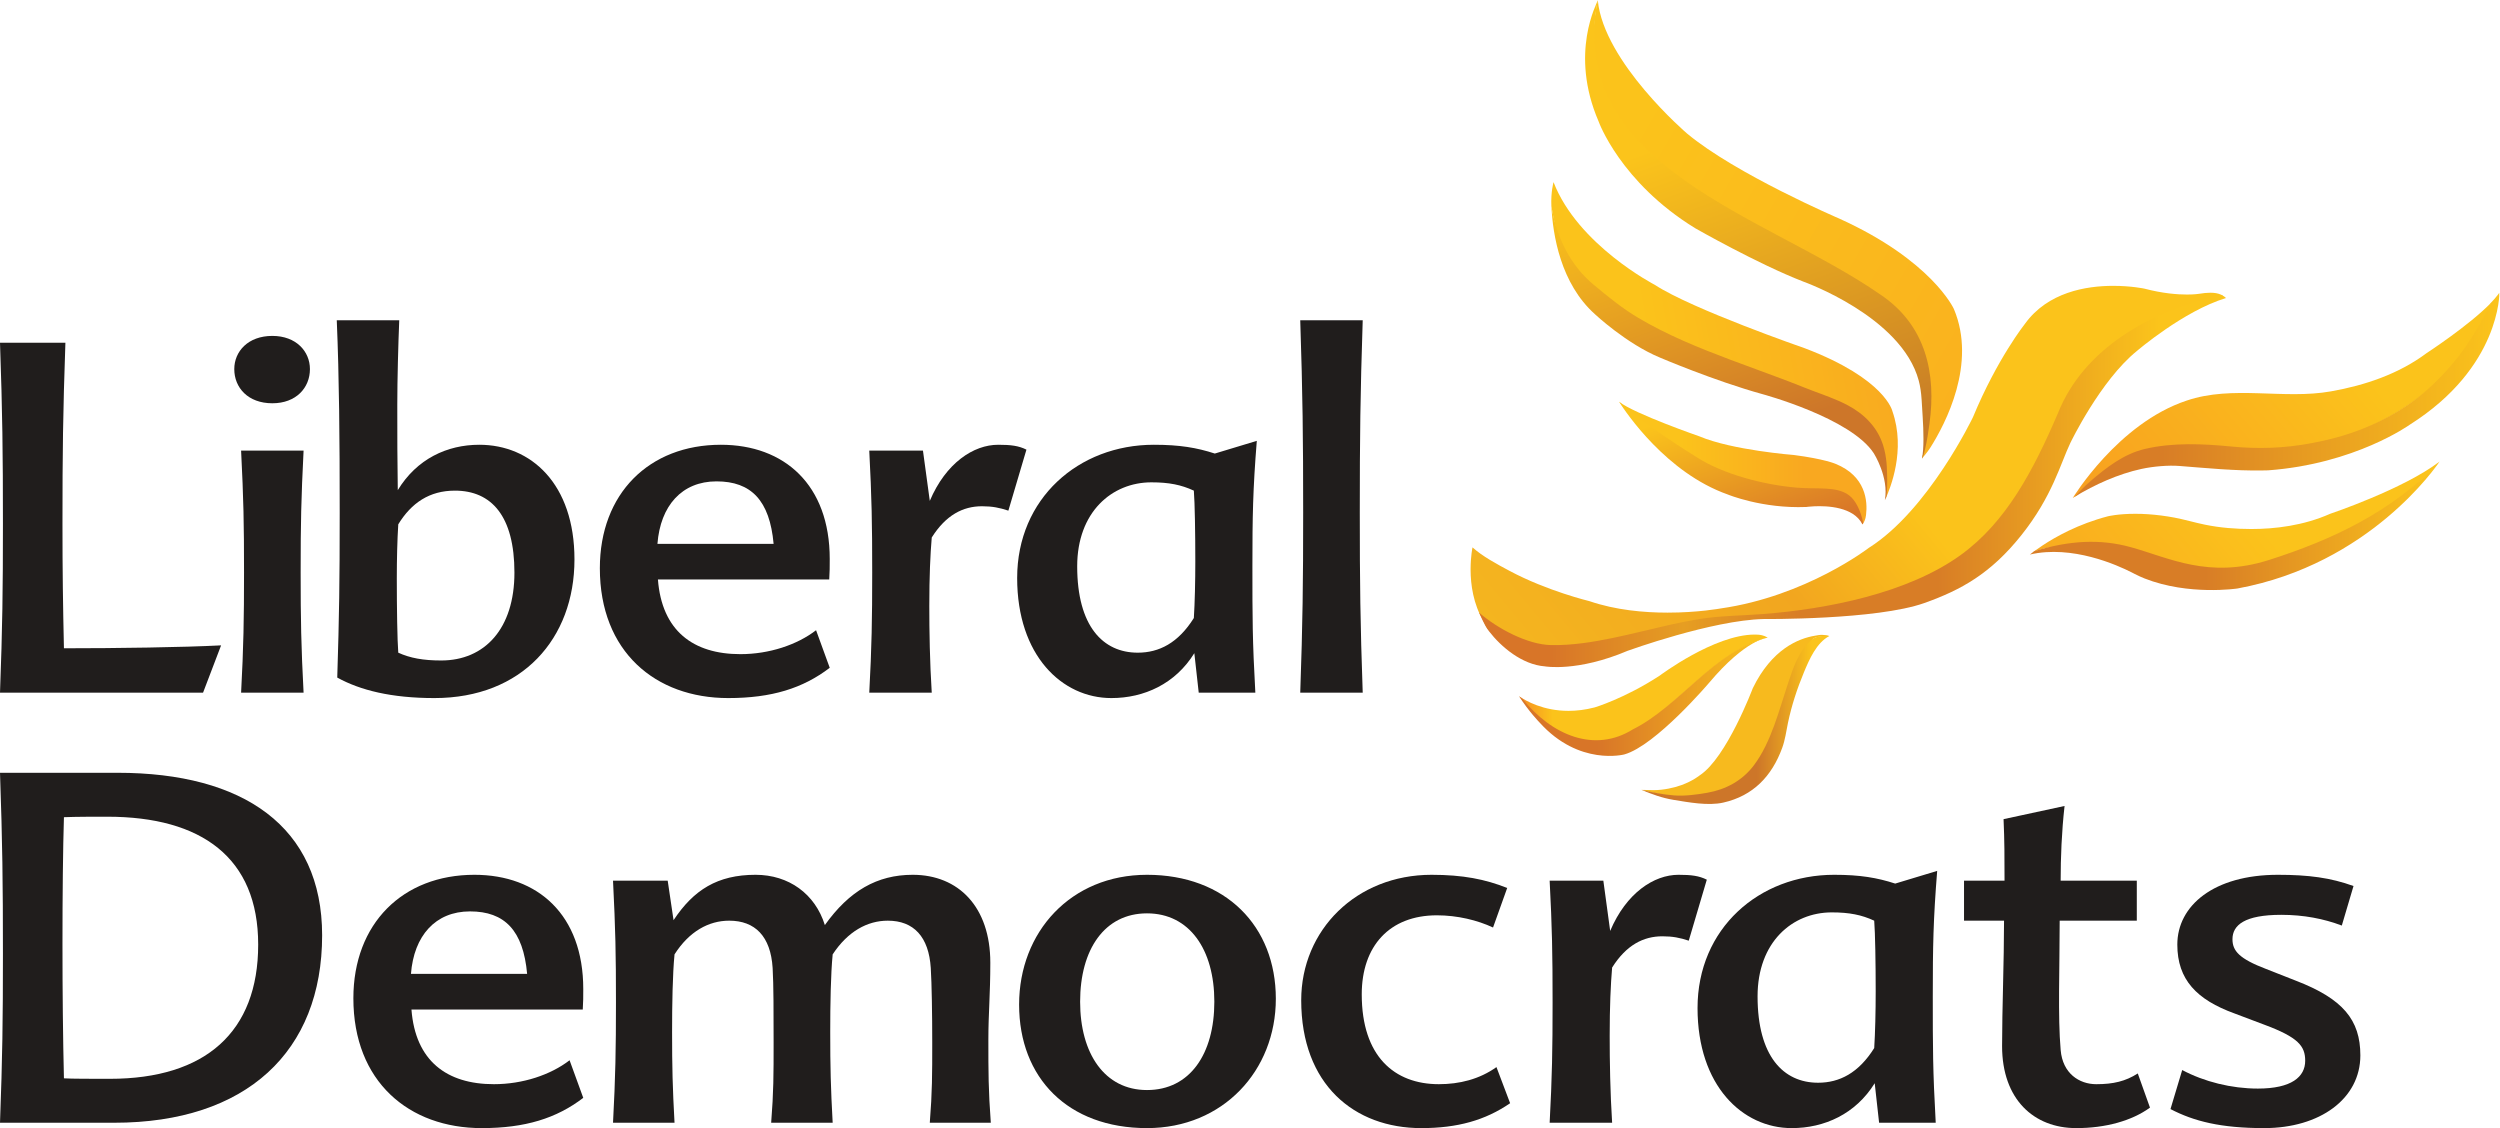 <?xml version="1.0" encoding="UTF-8" standalone="no"?>
<svg
   xmlns:dc="http://purl.org/dc/elements/1.1/"
   xmlns:cc="http://creativecommons.org/ns#"
   xmlns:rdf="http://www.w3.org/1999/02/22-rdf-syntax-ns#"
   xmlns:svg="http://www.w3.org/2000/svg"
   xmlns="http://www.w3.org/2000/svg"
   viewBox="0 0 729.773 329.307"
   height="329.307"
   width="729.773"
   xml:space="preserve"
   id="svg2"
   version="1.1"><defs
     id="defs6"><clipPath
       id="clipPath52"
       clipPathUnits="userSpaceOnUse"><path
         id="path50"
         d="m 4112.99,1821.3 c 37.56,-25.02 63.05,-52.99 80.97,-87.03 19.11,-36.33 29.16,-73.95 30.84,-116.23 1.94,-48.47 -2.27,-101.78 -16.02,-151.81 1.91,2.59 11.34,12.74 18.82,24.59 32.83,52.06 101.63,183.22 51.1,303.06 0,0 -47.87,106.19 -251.64,198.18 0,0 -225.88,96.88 -332.8,186.09 0,0 -182.27,155.92 -195.32,291.67 l -0.03,-0.24 c -80.81,-373.72 366.78,-476.29 614.08,-648.28 z" /></clipPath><linearGradient
       id="linearGradient60"
       spreadMethod="pad"
       gradientTransform="matrix(-970.741,560.458,560.458,970.741,4341.13,1686.7)"
       gradientUnits="userSpaceOnUse"
       y2="0"
       x2="1"
       y1="0"
       x1="0"><stop
         id="stop54"
         offset="0"
         style="stop-opacity:1;stop-color:#fab21e" /><stop
         id="stop56"
         offset="0.816"
         style="stop-opacity:1;stop-color:#fbc31b" /><stop
         id="stop58"
         offset="1"
         style="stop-opacity:1;stop-color:#fbc31b" /></linearGradient><clipPath
       id="clipPath70"
       clipPathUnits="userSpaceOnUse"><path
         id="path68"
         d="m 4868.23,1822.61 c -2.26,1.51 -4.27,2.46 -5.87,3.1 -5.7,2.29 -12.04,3.67 -21.87,3.67 -7.15,0 -15.53,-0.77 -25.43,-2.42 0,0 -9.27,-1.54 -25.91,-1.54 -20.7,0 -52.86,2.31 -93.1,12.91 0,0 -28.68,6.13 -68.41,6.13 -59.37,0 -143.29,-13.87 -193.24,-83.11 0,0 -60.83,-76.49 -113.88,-204.54 0,0 -97.14,-203.42 -228.03,-286.12 0,0 -137.58,-106.11 -324.59,-132.71 0,0 -49.42,-9.16 -116.16,-9.16 -51.74,0 -113.98,5.59 -171.27,25.22 0,0 -91.99,22.09 -174.64,66.19 -27.66,14.76 -59.46,31.83 -81.22,51.52 0,0 -4.07,-19.12 -4.2,-46.78 v -2.57 c 0.13,-31.91 5.7,-74.51 28.36,-112.5 0,0 3.28,-7.29 8.44,-16.2 42.81,-37.33 96.3,-50.4 149.56,-50.4 124.4,0 269.33,69.46 389.88,76.65 173.05,0 365.23,22.43 500.04,118.4 100.78,71.82 168.21,193.3 223.71,322.86 55.97,140.12 190.91,227.36 347.83,261.4 z" /></clipPath><linearGradient
       id="linearGradient82"
       spreadMethod="pad"
       gradientTransform="matrix(1304.3,1094.44,1094.44,-1304.3,3386.17,940.02)"
       gradientUnits="userSpaceOnUse"
       y2="0"
       x2="1"
       y1="0"
       x1="0"><stop
         id="stop72"
         offset="0"
         style="stop-opacity:1;stop-color:#f4b51f" /><stop
         id="stop74"
         offset="0.004"
         style="stop-opacity:1;stop-color:#f4b51f" /><stop
         id="stop76"
         offset="0.328"
         style="stop-opacity:1;stop-color:#f2a61f" /><stop
         id="stop78"
         offset="0.522"
         style="stop-opacity:1;stop-color:#fbc31b" /><stop
         id="stop80"
         offset="1"
         style="stop-opacity:1;stop-color:#fbc31b" /></linearGradient><clipPath
       id="clipPath94"
       clipPathUnits="userSpaceOnUse"><path
         id="path92"
         d="m 4929.87,1311.96 c -33.93,0 -68.04,2.66 -101.24,9.48 -22.35,4.58 -44.24,11.16 -66.67,15.45 -19.36,3.63 -38.96,6.18 -58.66,7.49 -9.07,0.62 -18.23,0.89 -27.37,0.89 -37.99,0 -59.83,-5.44 -59.83,-5.44 -65.24,-17.01 -114.91,-45.17 -142.82,-63.64 -6.48,-4.29 -16.61,-11.32 -20.67,-14.3 8.81,2.67 22.56,7.69 31.52,8.83 21.76,2.78 43.71,1.96 64.77,1.96 54.48,0 105.85,-25.16 159.66,-37.23 53.64,-12.2 108.71,-17.13 163.12,-17.13 30.52,0 64.42,5.26 95.32,14.93 136.25,52.47 261.51,106.16 368.2,217.74 l 7.35,8.85 c -79.26,-60.7 -239.85,-114.57 -239.85,-114.57 -58.73,-26.08 -121.19,-33.31 -172.83,-33.31 z" /></clipPath><linearGradient
       id="linearGradient102"
       spreadMethod="pad"
       gradientTransform="matrix(619.701,519.991,519.991,-619.701,4589.67,1098.55)"
       gradientUnits="userSpaceOnUse"
       y2="0"
       x2="1"
       y1="0"
       x1="0"><stop
         id="stop96"
         offset="0"
         style="stop-opacity:1;stop-color:#f9ab1f" /><stop
         id="stop98"
         offset="0.519"
         style="stop-opacity:1;stop-color:#fbc31b" /><stop
         id="stop100"
         offset="1"
         style="stop-opacity:1;stop-color:#fbc31b" /></linearGradient><clipPath
       id="clipPath112"
       clipPathUnits="userSpaceOnUse"><path
         id="path110"
         d="m 5313.96,1697.15 c -61.06,-45.69 -135.01,-70.58 -209.43,-83.75 -103.5,-18.45 -215.05,14.15 -316,-20.2 -150.92,-50.11 -249.49,-213.4 -249.49,-213.4 3.27,2.09 6.59,4.1 9.86,6.16 125.6,150.57 369.12,64.92 544.03,116.32 156.52,39.17 304.26,149.11 362.91,305.86 -48.21,-50.03 -141.88,-110.99 -141.88,-110.99 z" /></clipPath><linearGradient
       id="linearGradient120"
       spreadMethod="pad"
       gradientTransform="matrix(748.913,628.413,628.413,-748.913,4632.49,1268.44)"
       gradientUnits="userSpaceOnUse"
       y2="0"
       x2="1"
       y1="0"
       x1="0"><stop
         id="stop114"
         offset="0"
         style="stop-opacity:1;stop-color:#f89f20" /><stop
         id="stop116"
         offset="0.682"
         style="stop-opacity:1;stop-color:#fbc31b" /><stop
         id="stop118"
         offset="1"
         style="stop-opacity:1;stop-color:#fbc31b" /></linearGradient><clipPath
       id="clipPath130"
       clipPathUnits="userSpaceOnUse"><path
         id="path128"
         d="m 3842.6,1080.8 c -88.48,0 -208.05,-89.882 -208.05,-89.882 -76.77,-50.137 -142.43,-69.629 -142.43,-69.629 -20.66,-5.379 -39.75,-7.559 -57.32,-7.559 -55.32,0 -93.42,21.77 -108.27,31.95 44.37,-55.418 102.57,-104.25 161.62,-104.25 26.94,0 54.04,7.32 80.39,23.742 102.12,51.039 184.93,178.098 302.34,209.058 -8.68,5.24 -17.04,6.09 -20.95,6.33 -2.41,0.16 -4.86,0.24 -7.33,0.24 z" /></clipPath><linearGradient
       id="linearGradient138"
       spreadMethod="pad"
       gradientTransform="matrix(544.346,0,0,-544.346,3326.53,961.12)"
       gradientUnits="userSpaceOnUse"
       y2="0"
       x2="1"
       y1="0"
       x1="0"><stop
         id="stop132"
         offset="0"
         style="stop-opacity:1;stop-color:#f68d22" /><stop
         id="stop134"
         offset="0.135"
         style="stop-opacity:1;stop-color:#fbc31b" /><stop
         id="stop136"
         offset="1"
         style="stop-opacity:1;stop-color:#fbc31b" /></linearGradient><clipPath
       id="clipPath148"
       clipPathUnits="userSpaceOnUse"><path
         id="path146"
         d="m 3928.35,1474.03 c 0,0 -134.74,10.42 -206.64,40.77 0,0 -142.32,49.32 -176.15,75.82 0,0 10.39,-13.48 15.63,-18.6 46.11,-45.11 99.52,-97.62 159.19,-120.04 44.81,-28.52 106.51,-50.73 166.61,-53.68 57.78,-2.83 114.07,7.67 152.32,-19.87 15.72,-11.32 22.37,-17.05 30.85,-32.25 2.96,-5.31 6.35,-15.05 8.25,-23.9 1.86,1.56 3.03,4.01 4.65,7.45 1.93,4.08 2.9,9.47 3.33,12.96 3.71,30.41 -0.4,85.1 -66.83,112.01 0,0 -24.15,10.65 -91.21,19.33 z" /></clipPath><linearGradient
       id="linearGradient158"
       spreadMethod="pad"
       gradientTransform="matrix(541.794,0,0,-541.794,3545.56,1456.45)"
       gradientUnits="userSpaceOnUse"
       y2="0"
       x2="1"
       y1="0"
       x1="0"><stop
         id="stop150"
         offset="0"
         style="stop-opacity:1;stop-color:#fbc31b" /><stop
         id="stop152"
         offset="0.247"
         style="stop-opacity:1;stop-color:#fbc31b" /><stop
         id="stop154"
         offset="0.75"
         style="stop-opacity:1;stop-color:#f9a820" /><stop
         id="stop156"
         offset="1"
         style="stop-opacity:1;stop-color:#f9a820" /></linearGradient><clipPath
       id="clipPath168"
       clipPathUnits="userSpaceOnUse"><path
         id="path166"
         d="m 3479.6,1836.78 c 151.23,-140.55 372.18,-168.14 566.75,-265.33 70.05,-30.07 90.33,-110.52 83.5,-191.63 8.9,20.29 44.24,104.41 14.33,189.95 0,0 -15.15,70.86 -191.81,138 0,0 -246.92,85.48 -328.3,138.74 0,0 -168.89,87.29 -222.03,225.08 0,0 -6.16,-21.27 -4.72,-52.77 11.73,-69.52 32.65,-140.72 82.28,-182.04 z" /></clipPath><linearGradient
       id="linearGradient176"
       spreadMethod="pad"
       gradientTransform="matrix(-650.193,-114.647,-114.647,650.193,4108.74,1786.15)"
       gradientUnits="userSpaceOnUse"
       y2="0"
       x2="1"
       y1="0"
       x1="0"><stop
         id="stop170"
         offset="0"
         style="stop-opacity:1;stop-color:#f9ab1f" /><stop
         id="stop172"
         offset="0.772"
         style="stop-opacity:1;stop-color:#fbc31b" /><stop
         id="stop174"
         offset="1"
         style="stop-opacity:1;stop-color:#fbc31b" /></linearGradient><clipPath
       id="clipPath186"
       clipPathUnits="userSpaceOnUse"><path
         id="path184"
         d="m 4865.1,1824.12 c -157.16,-34.09 -302.19,-117.8 -358.29,-258.14 -54.85,-127.86 -114.03,-239.17 -213.01,-310.86 -115.86,-83.87 -292.61,-118.57 -433.04,-129.34 -46.74,-3.59 -93.56,-3.65 -139.94,-11.07 -42.82,-6.84 -84.95,-17.43 -127.12,-27.38 -42.21,-9.95 -84.59,-19.78 -127.65,-25.33 -22.99,-2.95 -46.16,-4.74 -69.34,-4.26 -50.94,1.03 -116.78,35.46 -157.9,71.31 4.64,-7.98 10.04,-25.58 21.89,-40.95 26.54,-34.43 72.46,-73.12 122.33,-76.93 0,0 70.82,-12.83 181.24,34.07 0,0 185.16,67.11 297.89,69.6 0,0 247.2,-2.29 352.26,35.14 79.38,28.34 144.7,63.76 212.34,148.75 67.67,85.01 85.24,156.17 107.02,201.71 0,0 65.66,136.7 145.84,201.47 0,0 102.14,87.67 194.94,115.83 0,0 -2.37,3.4 -9.46,6.38" /></clipPath><linearGradient
       id="linearGradient206"
       spreadMethod="pad"
       gradientTransform="matrix(1635.75,0,0,-1635.75,3238.81,1416.84)"
       gradientUnits="userSpaceOnUse"
       y2="0"
       x2="1"
       y1="0"
       x1="0"><stop
         id="stop188"
         offset="0"
         style="stop-opacity:1;stop-color:#d87528" /><stop
         id="stop190"
         offset="0.096"
         style="stop-opacity:1;stop-color:#d87528" /><stop
         id="stop192"
         offset="0.273"
         style="stop-opacity:1;stop-color:#e69e22" /><stop
         id="stop194"
         offset="0.43"
         style="stop-opacity:1;stop-color:#d87d26" /><stop
         id="stop196"
         offset="0.519"
         style="stop-opacity:1;stop-color:#d87d26" /><stop
         id="stop198"
         offset="0.53"
         style="stop-opacity:1;stop-color:#d87d26" /><stop
         id="stop200"
         offset="0.614"
         style="stop-opacity:1;stop-color:#d87d26" /><stop
         id="stop202"
         offset="0.912"
         style="stop-opacity:1;stop-color:#fbc41b" /><stop
         id="stop204"
         offset="1"
         style="stop-opacity:1;stop-color:#fbc41b" /></linearGradient><clipPath
       id="clipPath216"
       clipPathUnits="userSpaceOnUse"><path
         id="path214"
         d="m 4117.12,1825.83 c -247.8,172.25 -689.17,279.78 -618.18,643.99 -1.11,-5.71 -63.12,-114.71 1.76,-265.26 0,0 47.2,-133.01 211.71,-234.02 0,0 136.68,-78.06 236.78,-116.86 0,0 214.93,-76.24 252.58,-216.72 1.75,-6.56 3.12,-13.26 4.07,-20.1 0.99,-7.22 1.6,-11.6 2.3,-22.24 0,0 0.91,-15.96 2.28,-37.3 1.91,-29.79 3.18,-69.89 -1.64,-91.09 l 0.81,1.09 c 1.55,2.88 2.26,5.57 3.2,8.35 1.21,3.62 1.85,7.22 2.72,10.8 4.51,18.56 7.12,37.02 9.69,55.54 15.28,110.13 -7.18,216.56 -108.08,283.82" /></clipPath><linearGradient
       id="linearGradient228"
       spreadMethod="pad"
       gradientTransform="matrix(-405.583,1114.33,1114.33,405.583,4054.72,1410.16)"
       gradientUnits="userSpaceOnUse"
       y2="0"
       x2="1"
       y1="0"
       x1="0"><stop
         id="stop218"
         offset="0"
         style="stop-opacity:1;stop-color:#c27528" /><stop
         id="stop220"
         offset="0.707"
         style="stop-opacity:1;stop-color:#fbc41b" /><stop
         id="stop222"
         offset="0.861"
         style="stop-opacity:1;stop-color:#fbc41b" /><stop
         id="stop224"
         offset="0.98"
         style="stop-opacity:1;stop-color:#fbc41b" /><stop
         id="stop226"
         offset="1"
         style="stop-opacity:1;stop-color:#fbc41b" /></linearGradient><clipPath
       id="clipPath238"
       clipPathUnits="userSpaceOnUse"><path
         id="path236"
         d="m 4024.73,1593.28 c -23.95,10.48 -49.2,18.72 -73.26,28.4 -34.33,13.79 -69.07,26.57 -103.8,39.33 -19.86,7.3 -39.73,14.59 -59.54,22.05 -69.06,26.05 -137.5,53.83 -201.1,91.64 -35.44,21.07 -66.2,46.46 -97.76,72.73 -49.71,41.39 -80.29,101.77 -91.95,171.39 3.09,-63.19 20.25,-169.34 95.46,-236.55 0,0 68.85,-64.61 142.53,-95.02 0,0 118.24,-50.57 223.54,-79.77 0,0 194.64,-52.24 244.69,-129.99 0,0 33.24,-52.35 24.06,-102.43 0,0 0.9,1.69 2.25,4.76 1.89,4.28 2.06,9.52 2.31,14.12 0.46,8.71 0.54,17.51 0.59,26.22 0.04,6.01 -0.35,12 -0.49,18 -0.14,6.35 -0.48,12.71 -1.07,19.04 -1.2,12.78 -3.46,25.44 -7.29,37.71 -12.39,39.73 -41.15,68.61 -77.35,87.89 -7.1,3.78 -14.39,7.24 -21.82,10.48 z" /></clipPath><linearGradient
       id="linearGradient246"
       spreadMethod="pad"
       gradientTransform="matrix(-292.328,803.165,803.165,292.328,3916.6,1298.26)"
       gradientUnits="userSpaceOnUse"
       y2="0"
       x2="1"
       y1="0"
       x1="0"><stop
         id="stop240"
         offset="0"
         style="stop-opacity:1;stop-color:#cd7629" /><stop
         id="stop242"
         offset="0.271"
         style="stop-opacity:1;stop-color:#cd7629" /><stop
         id="stop244"
         offset="1"
         style="stop-opacity:1;stop-color:#fbc41b" /></linearGradient><clipPath
       id="clipPath256"
       clipPathUnits="userSpaceOnUse"><path
         id="path254"
         d="m 3716.58,1468.55 c -15.78,9.56 -120.32,75.54 -171.02,122.07 15.63,-24.64 104.06,-155.73 237.98,-203.05 0,0 75.46,-31.32 172,-27.37 0,0 6.7,0.98 17.06,1.48 28.92,1.37 86.33,-1.07 105.81,-39.4 0,0 0.75,-0.65 1.86,3.31 -5.73,26.8 -16.71,49.45 -31,60.14 -27.76,20.77 -69.07,12.77 -116.05,16.94 -73.47,6.53 -159.77,29.68 -216.64,65.88" /></clipPath><linearGradient
       id="linearGradient268"
       spreadMethod="pad"
       gradientTransform="matrix(-148.608,408.296,408.296,148.608,3888.44,1253.03)"
       gradientUnits="userSpaceOnUse"
       y2="0"
       x2="1"
       y1="0"
       x1="0"><stop
         id="stop258"
         offset="0"
         style="stop-opacity:1;stop-color:#d87528" /><stop
         id="stop260"
         offset="0.068"
         style="stop-opacity:1;stop-color:#d87528" /><stop
         id="stop262"
         offset="0.834"
         style="stop-opacity:1;stop-color:#fbc41b" /><stop
         id="stop264"
         offset="0.956"
         style="stop-opacity:1;stop-color:#fbc41b" /><stop
         id="stop266"
         offset="1"
         style="stop-opacity:1;stop-color:#fbc41b" /></linearGradient><clipPath
       id="clipPath278"
       clipPathUnits="userSpaceOnUse"><path
         id="path276"
         d="m 3575.82,873.238 c -83.69,-52.34 -177.4,-13.41 -242.28,67.403 -4.62,3.007 -7.01,5.179 -7.01,5.179 21.01,-33.191 45.07,-57.742 45.07,-57.742 86.43,-96.008 185.51,-69.75 185.51,-69.75 68.75,19.383 185.51,156.781 185.51,156.781 80.51,95.691 128.26,99.121 128.26,99.121 l -1.63,0.2 c -117.58,-31 -191.04,-150.071 -293.43,-201.192" /></clipPath><linearGradient
       id="linearGradient286"
       spreadMethod="pad"
       gradientTransform="matrix(544.345,0,0,-544.345,3326.53,944.74)"
       gradientUnits="userSpaceOnUse"
       y2="0"
       x2="1"
       y1="0"
       x1="0"><stop
         id="stop280"
         offset="0"
         style="stop-opacity:1;stop-color:#d87528" /><stop
         id="stop282"
         offset="0.314"
         style="stop-opacity:1;stop-color:#d87528" /><stop
         id="stop284"
         offset="1"
         style="stop-opacity:1;stop-color:#fbc41b" /></linearGradient><clipPath
       id="clipPath296"
       clipPathUnits="userSpaceOnUse"><path
         id="path294"
         d="m 3965.46,1068.14 c -26.84,-24.62 -38.19,-59.01 -49.42,-92.601 -19.81,-59.211 -37.18,-130.66 -75.38,-181.18 -25.45,-33.64 -61.16,-52.828 -102.3,-60.078 -22.77,-3.992 -48.96,-7.511 -72.03,-5.75 -24.19,1.77 -48.04,6.879 -71.7,12.16 23.08,-9.543 44.75,-17.691 69.83,-21.832 32.86,-5.32 76.21,-13.609 109.42,-5.988 65.18,14.77 106.22,57.641 128.87,119.68 6.48,17.621 8.79,36.058 12.55,54.347 7.93,38.114 20.24,75.711 35.21,111.582 11.63,27.88 27.26,64.17 55.43,79.11 0,0 -3.77,0.6 -10.38,0.67 -12.5,-0.89 -23.31,-3.45 -30.1,-10.12" /></clipPath><linearGradient
       id="linearGradient310"
       spreadMethod="pad"
       gradientTransform="matrix(411.308,0,0,-411.308,3594.62,894.03)"
       gradientUnits="userSpaceOnUse"
       y2="0"
       x2="1"
       y1="0"
       x1="0"><stop
         id="stop298"
         offset="0"
         style="stop-opacity:1;stop-color:#cd7629" /><stop
         id="stop300"
         offset="0.311"
         style="stop-opacity:1;stop-color:#cd7629" /><stop
         id="stop302"
         offset="0.614"
         style="stop-opacity:1;stop-color:#cd7629" /><stop
         id="stop304"
         offset="0.908"
         style="stop-opacity:1;stop-color:#fbc41b" /><stop
         id="stop306"
         offset="0.976"
         style="stop-opacity:1;stop-color:#fbc41b" /><stop
         id="stop308"
         offset="1"
         style="stop-opacity:1;stop-color:#fbc41b" /></linearGradient><clipPath
       id="clipPath320"
       clipPathUnits="userSpaceOnUse"><path
         id="path318"
         d="M 0,0 H 5473 V 2470 H 0 Z" /></clipPath><clipPath
       id="clipPath326"
       clipPathUnits="userSpaceOnUse"><path
         id="path324"
         d="m 5473.33,1829.62 c -0.92,-1.45 -2.01,-2.87 -3.12,-4.4 l -0.45,-0.58 c -4.17,-5.59 -9.31,-11.31 -15.02,-17.35 -36.69,-74.82 -72.42,-127.77 -130.66,-182.36 -53.95,-50.57 -122.05,-86.88 -193.23,-108.44 -22.65,-6.9 -45.75,-12.1 -69.03,-16.56 -58.77,-11.14 -116.25,-13.13 -175.65,-7.31 -61.94,6.06 -127.8,9.05 -188.91,-5.28 -47.25,-11.1 -84.71,-41.01 -121.03,-71.88 -10.78,-9.16 -23.45,-22.58 -33.09,-32.96 44.41,26.89 95.23,49.86 146.04,60.96 26.89,5.87 60,8.38 82.7,6.62 60.9,-4.71 121.17,-10.87 182.32,-9.9 4.15,0.11 8.25,0.19 12.34,0.24 190.65,13.83 310.32,99.83 310.32,99.83 199.44,125.95 196.47,289.37 196.47,289.37" /></clipPath><linearGradient
       id="linearGradient334"
       spreadMethod="pad"
       gradientTransform="matrix(930.195,0,0,-930.195,4543.14,1606.06)"
       gradientUnits="userSpaceOnUse"
       y2="0"
       x2="1"
       y1="0"
       x1="0"><stop
         id="stop328"
         offset="0"
         style="stop-opacity:1;stop-color:#d87d26" /><stop
         id="stop330"
         offset="0.206"
         style="stop-opacity:1;stop-color:#d87d26" /><stop
         id="stop332"
         offset="1"
         style="stop-opacity:1;stop-color:#fbc41b" /></linearGradient><clipPath
       id="clipPath344"
       clipPathUnits="userSpaceOnUse"><path
         id="path342"
         d="m 4969.13,1244.23 c 136.63,43.64 267.05,104.21 371.98,213.77 -5.53,-8.01 -151.76,-223.02 -441.31,-276.29 0,0 -106.49,-16.21 -203.26,21.87 -7.6,2.99 -15,6.47 -22.27,10.18 -2,1.03 -3.99,2.08 -5.99,3.1 -31.35,16 -130.51,60.7 -223.06,39.2 0,0 3.42,2.89 9.59,7.47 76.53,23.25 143.85,27.27 211.06,8.73 84.23,-23.2 170.74,-70.38 303.26,-28.03 z" /></clipPath><linearGradient
       id="linearGradient352"
       spreadMethod="pad"
       gradientTransform="matrix(895.889,0,0,-895.889,4445.22,1318.14)"
       gradientUnits="userSpaceOnUse"
       y2="0"
       x2="1"
       y1="0"
       x1="0"><stop
         id="stop346"
         offset="0"
         style="stop-opacity:1;stop-color:#d87d26" /><stop
         id="stop348"
         offset="0.428"
         style="stop-opacity:1;stop-color:#d87d26" /><stop
         id="stop350"
         offset="1"
         style="stop-opacity:1;stop-color:#fbc41b" /></linearGradient></defs><g
     transform="matrix(1.333,0,0,-1.333,0,329.307)"
     id="g10"><g
       transform="scale(0.1)"
       id="g12"><path
         id="path14"
         style="fill:#201d1c;fill-opacity:1;fill-rule:nonzero;stroke:none"
         d="m 140.008,1050.76 c 114.379,0 262.93,2.12 344.16,6.4 L 444.633,953.5 H 0.004 C 5.344,1095.65 6.422,1179.01 6.422,1323.31 c 0,156.05 -1.078,243.69 -6.418,396.53 H 143.23 c -5.343,-152.84 -6.421,-240.48 -6.421,-396.53 0,-102.61 1.078,-178.49 3.199,-272.55" /><path
         id="path16"
         style="fill:#201d1c;fill-opacity:1;fill-rule:nonzero;stroke:none"
         d="M 664.809,953.5 H 527.984 c 5.36,100.48 6.418,161.4 6.418,262.93 0,109 -1.058,160.32 -6.418,267.21 h 136.825 c -5.344,-106.89 -6.418,-158.21 -6.418,-267.21 0,-101.53 1.074,-162.45 6.418,-262.93 z m -68.418,633.81 c -53.438,0 -83.356,34.21 -83.356,74.82 0,38.48 29.918,72.69 83.356,72.69 52.39,0 82.312,-34.21 82.312,-72.69 0,-40.61 -29.922,-74.82 -82.312,-74.82" /><path
         id="path18"
         style="fill:#201d1c;fill-opacity:1;fill-rule:nonzero;stroke:none"
         d="m 996.145,1395.99 c -55.582,0 -95.133,-26.72 -123.985,-73.74 -2.137,-33.15 -3.211,-76.96 -3.211,-118.65 0,-64.15 1.074,-135.76 3.211,-162.46 25.656,-11.77 54.516,-17.09 94.059,-17.09 95.111,0 160.321,69.45 160.321,192.38 0,123.97 -50.24,179.56 -130.395,179.56 z m -258.661,373.03 h 136.805 c -2.129,-52.38 -4.266,-129.34 -4.266,-184.91 0,-66.29 0,-123.99 1.059,-187.05 41.688,68.41 107.961,99.39 178.508,99.39 113.29,0 208.41,-85.51 208.41,-251.16 0,-173.16 -114.36,-303.552 -306.75,-303.552 -94.051,0 -162.473,17.102 -212.707,44.883 4.281,136.809 5.355,207.349 5.355,361.279 0,164.58 -1.074,293.92 -6.414,421.12" /><path
         id="path20"
         style="fill:#201d1c;fill-opacity:1;fill-rule:nonzero;stroke:none"
         d="m 1439.7,1279.48 h 254.39 c -8.55,95.13 -49.16,136.81 -125.04,136.81 -75.91,0 -122.91,-53.42 -129.35,-136.81 z m 181.7,-241.56 c 63.06,0 124,20.32 165.68,52.39 l 29.93,-82.29 c -58.8,-44.911 -127.21,-66.282 -222.32,-66.282 -159.27,0 -281.09,101.532 -281.09,284.322 0,163.52 107.93,270.39 265.05,270.39 138.95,0 238.36,-87.63 238.36,-250.08 0,-16.05 0,-28.88 -1.08,-44.9 h -375.16 c 8.55,-112.23 76.98,-163.55 180.63,-163.55" /><path
         id="path22"
         style="fill:#201d1c;fill-opacity:1;fill-rule:nonzero;stroke:none"
         d="m 2185.76,1496.45 c 27.8,0 44.89,-2.12 62,-10.68 l -39.56,-133.6 c -19.22,6.41 -35.25,9.63 -57.71,9.63 -41.68,0 -79.1,-19.26 -110.09,-68.42 -3.19,-37.41 -5.35,-85.5 -5.35,-149.63 0,-55.58 1.08,-122.92 5.35,-190.25 h -136.82 c 5.36,99.38 6.44,161.4 6.44,262.93 0,109 -1.08,163.52 -6.44,267.21 h 117.58 l 14.97,-110.09 c 35.26,83.37 96.19,122.9 149.63,122.9" /><path
         id="path24"
         style="fill:#201d1c;fill-opacity:1;fill-rule:nonzero;stroke:none"
         d="m 2491.44,1041.14 c 47.04,0 88.71,21.36 122.92,75.88 2.15,33.15 3.21,81.23 3.21,123.98 0,60.93 -1.06,128.27 -3.21,154.99 -27.79,12.83 -54.51,18.17 -92.97,18.17 -86.58,0 -162.49,-65.2 -162.49,-183.84 0,-131.48 56.65,-189.18 132.54,-189.18 z m 257.59,-87.64 h -123.98 l -9.62,86.58 c -41.68,-67.33 -110.08,-98.342 -181.69,-98.342 -107.96,0 -206.29,92.992 -206.29,262.942 0,174.21 134.67,291.77 299.27,291.77 56.66,0 94.05,-6.4 133.6,-19.24 l 91.92,27.81 c -8.55,-106.9 -9.63,-164.62 -9.63,-274.7 0,-113.3 0,-161.39 6.42,-276.82" /><path
         id="path26"
         style="fill:#201d1c;fill-opacity:1;fill-rule:nonzero;stroke:none"
         d="m 2984.16,953.5 h -136.81 c 5.34,151.76 6.41,240.47 6.41,394.4 0,164.58 -1.07,258.65 -6.41,421.12 h 136.81 c -5.34,-162.47 -6.41,-256.54 -6.41,-421.12 0,-153.93 1.07,-242.64 6.41,-394.4" /><path
         id="path28"
         style="fill:#201d1c;fill-opacity:1;fill-rule:nonzero;stroke:none"
         d="m 136.809,402.949 c 0,-102.597 1.078,-208.429 3.199,-293.949 14.965,-1.051 66.285,-1.051 100.472,-1.051 209.516,0 324.918,102.602 324.918,293.93 0,190.262 -123.968,280.043 -330.257,280.043 -34.207,0 -66.258,0 -95.133,-1.063 -2.121,-67.359 -3.199,-171.007 -3.199,-277.91 z M 0.004,11.762 C 5.344,153.922 6.422,237.289 6.422,381.559 c 0,156.05 -1.078,243.703 -6.418,396.562 H 257.59 c 274.691,0 447.836,-117.57 447.836,-355.922 0,-254.398 -165.68,-410.437 -455.321,-410.437 H 0.004" /><path
         id="path30"
         style="fill:#201d1c;fill-opacity:1;fill-rule:nonzero;stroke:none"
         d="m 899.953,337.75 h 254.387 c -8.54,95.141 -49.18,136.82 -125.06,136.82 -75.889,0 -122.909,-53.441 -129.327,-136.82 z M 1081.65,96.191 c 63.07,0 124,20.321 165.66,52.387 l 29.95,-82.308 C 1218.48,21.371 1150.06,0.012 1054.94,0.012 895.688,0.012 773.844,101.539 773.844,284.301 c 0,163.558 107.941,270.437 265.056,270.437 138.95,0 238.36,-87.668 238.36,-250.117 0,-16.043 0,-28.84 -1.08,-44.91 H 901.027 C 909.594,147.5 977.98,96.191 1081.65,96.191" /><path
         id="path32"
         style="fill:#201d1c;fill-opacity:1;fill-rule:nonzero;stroke:none"
         d="m 2168.67,362.32 c 0,-69.449 -4.28,-111.14 -4.28,-168.871 0,-70.519 0,-110.09 5.34,-181.687 h -133.6 c 5.35,67.328 5.35,105.828 5.35,175.289 0,61.98 -1.08,129.32 -3.21,163.508 -4.28,68.429 -37.4,103.703 -94.06,103.703 -44.9,0 -87.65,-23.524 -120.77,-73.762 -4.27,-43.82 -5.35,-110.078 -5.35,-169.949 0,-76.922 1.08,-121.852 5.35,-198.789 h -134.68 c 5.34,67.328 5.34,105.828 5.34,175.289 0,61.98 0,128.25 -2.13,163.508 -4.27,69.492 -38.48,103.703 -95.12,103.703 -44.9,0 -87.66,-23.524 -119.72,-73.762 -4.28,-43.82 -5.34,-110.078 -5.34,-169.949 0,-76.922 1.06,-121.852 5.34,-198.789 h -134.69 c 5.36,100.457 6.44,161.386 6.44,262.918 0,109.039 -1.08,159.281 -6.44,267.23 h 119.73 l 12.82,-86.582 c 43.84,66.262 96.2,99.41 179.57,99.41 72.68,0 130.39,-41.699 151.77,-110.09 53.45,74.821 114.35,110.09 192.4,110.09 100.46,0 169.94,-70.558 169.94,-192.418" /><path
         id="path34"
         style="fill:#201d1c;fill-opacity:1;fill-rule:nonzero;stroke:none"
         d="m 2511.75,470.289 c -92.99,0 -146.43,-79.098 -146.43,-193.449 0,-113.301 53.44,-193.481 146.43,-193.481 94.06,0 147.49,79.102 147.49,193.481 0,114.351 -54.49,193.449 -147.49,193.449 z m 0,84.449 c 172.07,0 282.16,-112.238 282.16,-271.5 0,-157.109 -115.44,-283.226 -282.16,-283.226 -173.15,0 -280.04,110.066 -280.04,270.41 0,159.258 113.29,284.316 280.04,284.316" /><path
         id="path36"
         style="fill:#201d1c;fill-opacity:1;fill-rule:nonzero;stroke:none"
         d="m 2982.04,292.871 c 0,-135.75 71.6,-196.68 168.87,-196.68 44.9,0 88.7,10.688 126.12,37.438 l 29.92,-79.117 C 3252.45,17.102 3191.53,0.012 3112.42,0.012 c -146.43,0 -262.93,95.098 -262.93,280.039 0,153.91 120.78,274.687 285.38,274.687 68.4,0 117.58,-9.629 165.67,-28.867 l -30.98,-86.57 c -34.22,16.027 -78.03,26.711 -122.92,26.711 -103.7,0 -164.6,-67.332 -164.6,-173.141" /><path
         id="path38"
         style="fill:#201d1c;fill-opacity:1;fill-rule:nonzero;stroke:none"
         d="m 3675.68,554.738 c 27.8,0 44.91,-2.136 62,-10.687 l -39.54,-133.602 c -19.25,6.403 -35.27,9.602 -57.71,9.602 -41.69,0 -79.11,-19.242 -110.1,-68.403 -3.2,-37.41 -5.34,-85.527 -5.34,-149.628 0,-55.59 1.07,-122.93 5.34,-190.258 h -136.81 c 5.34,99.386 6.42,161.386 6.42,262.918 0,109.039 -1.08,163.55 -6.42,267.23 h 117.57 l 14.97,-110.101 c 35.26,83.382 96.17,122.929 149.62,122.929" /><path
         id="path40"
         style="fill:#201d1c;fill-opacity:1;fill-rule:nonzero;stroke:none"
         d="m 3981.38,99.379 c 47.02,0 88.72,21.41 122.9,75.922 2.14,33.121 3.23,81.23 3.23,123.969 0,60.921 -1.09,128.269 -3.23,154.992 -27.77,12.808 -54.52,18.148 -92.96,18.148 -86.58,0 -162.48,-65.172 -162.48,-183.832 0,-131.457 56.66,-189.199 132.54,-189.199 z m 257.59,-87.617 h -124 l -9.62,86.559 C 4063.67,30.988 3995.28,0.012 3923.68,0.012 c -107.98,0 -206.29,92.969 -206.29,262.929 0,174.219 134.67,291.797 299.27,291.797 56.63,0 94.05,-6.41 133.6,-19.25 l 91.92,27.793 c -8.55,-106.902 -9.63,-164.601 -9.63,-274.703 0,-113.277 0,-161.387 6.42,-276.816" /><path
         id="path42"
         style="fill:#201d1c;fill-opacity:1;fill-rule:nonzero;stroke:none"
         d="m 4510.43,454.262 c 0,-102.614 -4.27,-210.571 2.15,-283.242 4.27,-51.301 40.62,-74.829 78.01,-74.829 37.43,0 64.14,6.411 90.86,23.528 l 26.71,-74.821 C 4668.64,16.031 4610.91,0.012 4546.78,0.012 4453.79,0.012 4384.3,63.051 4384.3,179.57 c 0,80.141 4.28,185.961 4.28,274.692 h -87.63 v 87.648 h 88.71 c 0,51.289 0,86.551 -2.13,134.668 l 133.6,28.871 c -6.43,-56.66 -8.55,-113.308 -8.55,-163.539 h 166.74 v -87.648 h -168.89" /><path
         id="path44"
         style="fill:#201d1c;fill-opacity:1;fill-rule:nonzero;stroke:none"
         d="m 5128.22,443.57 c -39.55,14.961 -83.37,23.5 -132.54,23.5 -80.16,0 -106.88,-22.422 -106.88,-53.422 0,-25.648 14.97,-42.769 73.76,-65.207 l 65.2,-25.64 c 102.6,-39.563 141.09,-85.512 141.09,-163.539 0,-95.133 -88.73,-159.25 -210.59,-159.25 -95.11,0 -153.91,14.957 -205.2,41.68 l 25.66,85.5 c 48.09,-25.652 107.94,-40.613 165.66,-40.613 73.74,0 103.67,25.641 103.67,60.922 0,32.07 -14.95,51.301 -89.79,79.078 l -65.18,24.602 c -82.31,29.941 -125.06,73.738 -125.06,150.699 0,85.5 80.16,152.859 220.19,152.859 67.32,0 115.44,-6.41 165.64,-24.59 l -25.63,-86.578" /><g
         id="g46"><g
           clip-path="url(#clipPath52)"
           id="g48"><path
             id="path62"
             style="fill:url(#linearGradient60);fill-opacity:1;fill-rule:nonzero;stroke:none"
             d="m 4112.99,1821.3 c 37.56,-25.02 63.05,-52.99 80.97,-87.03 19.11,-36.33 29.16,-73.95 30.84,-116.23 1.94,-48.47 -2.27,-101.78 -16.02,-151.81 1.91,2.59 11.34,12.74 18.82,24.59 32.83,52.06 101.63,183.22 51.1,303.06 0,0 -47.87,106.19 -251.64,198.18 0,0 -225.88,96.88 -332.8,186.09 0,0 -182.27,155.92 -195.32,291.67 l -0.03,-0.24 c -80.81,-373.72 366.78,-476.29 614.08,-648.28" /></g></g><g
         id="g64"><g
           clip-path="url(#clipPath70)"
           id="g66"><path
             id="path84"
             style="fill:url(#linearGradient82);fill-opacity:1;fill-rule:nonzero;stroke:none"
             d="m 4868.23,1822.61 c -2.26,1.51 -4.27,2.46 -5.87,3.1 -5.7,2.29 -12.04,3.67 -21.87,3.67 -7.15,0 -15.53,-0.77 -25.43,-2.42 0,0 -9.27,-1.54 -25.91,-1.54 -20.7,0 -52.86,2.31 -93.1,12.91 0,0 -28.68,6.13 -68.41,6.13 -59.37,0 -143.29,-13.87 -193.24,-83.11 0,0 -60.83,-76.49 -113.88,-204.54 0,0 -97.14,-203.42 -228.03,-286.12 0,0 -137.58,-106.11 -324.59,-132.71 0,0 -49.42,-9.16 -116.16,-9.16 -51.74,0 -113.98,5.59 -171.27,25.22 0,0 -91.99,22.09 -174.64,66.19 -27.66,14.76 -59.46,31.83 -81.22,51.52 0,0 -4.07,-19.12 -4.2,-46.78 v -2.57 c 0.13,-31.91 5.7,-74.51 28.36,-112.5 0,0 3.28,-7.29 8.44,-16.2 42.81,-37.33 96.3,-50.4 149.56,-50.4 124.4,0 269.33,69.46 389.88,76.65 173.05,0 365.23,22.43 500.04,118.4 100.78,71.82 168.21,193.3 223.71,322.86 55.97,140.12 190.91,227.36 347.83,261.4" /></g></g><path
         id="path86"
         style="fill:#f7ba1e;fill-opacity:1;fill-rule:nonzero;stroke:none"
         d="m 3838.3,963.121 c 0,0 -57.24,-152.133 -116.09,-190.562 0,0 -14.74,-12.258 -40.27,-21.469 -15.32,-5.52 -38.58,-11.012 -60.82,-11.012 -3.29,0 -23.07,0.402 -26.49,0.613 22.15,-6.57 58.18,-13.472 78.94,-15.621 0.95,-0.101 6.28,0.071 7.16,0 210.72,-19.242 231.9,204.071 288.12,345 0.56,0.54 1.14,1.05 1.74,1.53 6.82,5.47 23.87,5.18 35.35,5.99 -0.64,0 -4.05,1.23 -4.78,1.36 -3.74,0.67 -4.73,0.77 -9.92,1.14 -5.64,0.39 -11.86,-1.01 -16.43,-1.75 -36.62,-5.95 -94.96,-29.64 -136.51,-115.219" /><g
         id="g88"><g
           clip-path="url(#clipPath94)"
           id="g90"><path
             id="path104"
             style="fill:url(#linearGradient102);fill-opacity:1;fill-rule:nonzero;stroke:none"
             d="m 4929.87,1311.96 c -33.93,0 -68.04,2.66 -101.24,9.48 -22.35,4.58 -44.24,11.16 -66.67,15.45 -19.36,3.63 -38.96,6.18 -58.66,7.49 -9.07,0.62 -18.23,0.89 -27.37,0.89 -37.99,0 -59.83,-5.44 -59.83,-5.44 -65.24,-17.01 -114.91,-45.17 -142.82,-63.64 -6.48,-4.29 -16.61,-11.32 -20.67,-14.3 8.81,2.67 22.56,7.69 31.52,8.83 21.76,2.78 43.71,1.96 64.77,1.96 54.48,0 105.85,-25.16 159.66,-37.23 53.64,-12.2 108.71,-17.13 163.12,-17.13 30.52,0 64.42,5.26 95.32,14.93 136.25,52.47 261.51,106.16 368.2,217.74 l 7.35,8.85 c -79.26,-60.7 -239.85,-114.57 -239.85,-114.57 -58.73,-26.08 -121.19,-33.31 -172.83,-33.31" /></g></g><g
         id="g106"><g
           clip-path="url(#clipPath112)"
           id="g108"><path
             id="path122"
             style="fill:url(#linearGradient120);fill-opacity:1;fill-rule:nonzero;stroke:none"
             d="m 5313.96,1697.15 c -61.06,-45.69 -135.01,-70.58 -209.43,-83.75 -103.5,-18.45 -215.05,14.15 -316,-20.2 -150.92,-50.11 -249.49,-213.4 -249.49,-213.4 3.27,2.09 6.59,4.1 9.86,6.16 125.6,150.57 369.12,64.92 544.03,116.32 156.52,39.17 304.26,149.11 362.91,305.86 -48.21,-50.03 -141.88,-110.99 -141.88,-110.99" /></g></g><g
         id="g124"><g
           clip-path="url(#clipPath130)"
           id="g126"><path
             id="path140"
             style="fill:url(#linearGradient138);fill-opacity:1;fill-rule:nonzero;stroke:none"
             d="m 3842.6,1080.8 c -88.48,0 -208.05,-89.882 -208.05,-89.882 -76.77,-50.137 -142.43,-69.629 -142.43,-69.629 -20.66,-5.379 -39.75,-7.559 -57.32,-7.559 -55.32,0 -93.42,21.77 -108.27,31.95 44.37,-55.418 102.57,-104.25 161.62,-104.25 26.94,0 54.04,7.32 80.39,23.742 102.12,51.039 184.93,178.098 302.34,209.058 -8.68,5.24 -17.04,6.09 -20.95,6.33 -2.41,0.16 -4.86,0.24 -7.33,0.24" /></g></g><g
         id="g142"><g
           clip-path="url(#clipPath148)"
           id="g144"><path
             id="path160"
             style="fill:url(#linearGradient158);fill-opacity:1;fill-rule:nonzero;stroke:none"
             d="m 3928.35,1474.03 c 0,0 -134.74,10.42 -206.64,40.77 0,0 -142.32,49.32 -176.15,75.82 0,0 10.39,-13.48 15.63,-18.6 46.11,-45.11 99.52,-97.62 159.19,-120.04 44.81,-28.52 106.51,-50.73 166.61,-53.68 57.78,-2.83 114.07,7.67 152.32,-19.87 15.72,-11.32 22.37,-17.05 30.85,-32.25 2.96,-5.31 6.35,-15.05 8.25,-23.9 1.86,1.56 3.03,4.01 4.65,7.45 1.93,4.08 2.9,9.47 3.33,12.96 3.71,30.41 -0.4,85.1 -66.83,112.01 0,0 -24.15,10.65 -91.21,19.33" /></g></g><g
         id="g162"><g
           clip-path="url(#clipPath168)"
           id="g164"><path
             id="path178"
             style="fill:url(#linearGradient176);fill-opacity:1;fill-rule:nonzero;stroke:none"
             d="m 3479.6,1836.78 c 151.23,-140.55 372.18,-168.14 566.75,-265.33 70.05,-30.07 90.33,-110.52 83.5,-191.63 8.9,20.29 44.24,104.41 14.33,189.95 0,0 -15.15,70.86 -191.81,138 0,0 -246.92,85.48 -328.3,138.74 0,0 -168.89,87.29 -222.03,225.08 0,0 -6.16,-21.27 -4.72,-52.77 11.73,-69.52 32.65,-140.72 82.28,-182.04" /></g></g><g
         id="g180"><g
           clip-path="url(#clipPath186)"
           id="g182"><path
             id="path208"
             style="fill:url(#linearGradient206);fill-opacity:1;fill-rule:nonzero;stroke:none"
             d="m 4865.1,1824.12 c -157.16,-34.09 -302.19,-117.8 -358.29,-258.14 -54.85,-127.86 -114.03,-239.17 -213.01,-310.86 -115.86,-83.87 -292.61,-118.57 -433.04,-129.34 -46.74,-3.59 -93.56,-3.65 -139.94,-11.07 -42.82,-6.84 -84.95,-17.43 -127.12,-27.38 -42.21,-9.95 -84.59,-19.78 -127.65,-25.33 -22.99,-2.95 -46.16,-4.74 -69.34,-4.26 -50.94,1.03 -116.78,35.46 -157.9,71.31 4.64,-7.98 10.04,-25.58 21.89,-40.95 26.54,-34.43 72.46,-73.12 122.33,-76.93 0,0 70.82,-12.83 181.24,34.07 0,0 185.16,67.11 297.89,69.6 0,0 247.2,-2.29 352.26,35.14 79.38,28.34 144.7,63.76 212.34,148.75 67.67,85.01 85.24,156.17 107.02,201.71 0,0 65.66,136.7 145.84,201.47 0,0 102.14,87.67 194.94,115.83 0,0 -2.37,3.4 -9.46,6.38" /></g></g><g
         id="g210"><g
           clip-path="url(#clipPath216)"
           id="g212"><path
             id="path230"
             style="fill:url(#linearGradient228);fill-opacity:1;fill-rule:nonzero;stroke:none"
             d="m 4117.12,1825.83 c -247.8,172.25 -689.17,279.78 -618.18,643.99 -1.11,-5.71 -63.12,-114.71 1.76,-265.26 0,0 47.2,-133.01 211.71,-234.02 0,0 136.68,-78.06 236.78,-116.86 0,0 214.93,-76.24 252.58,-216.72 1.75,-6.56 3.12,-13.26 4.07,-20.1 0.99,-7.22 1.6,-11.6 2.3,-22.24 0,0 0.91,-15.96 2.28,-37.3 1.91,-29.79 3.18,-69.89 -1.64,-91.09 l 0.81,1.09 c 1.55,2.88 2.26,5.57 3.2,8.35 1.21,3.62 1.85,7.22 2.72,10.8 4.51,18.56 7.12,37.02 9.69,55.54 15.28,110.13 -7.18,216.56 -108.08,283.82" /></g></g><g
         id="g232"><g
           clip-path="url(#clipPath238)"
           id="g234"><path
             id="path248"
             style="fill:url(#linearGradient246);fill-opacity:1;fill-rule:nonzero;stroke:none"
             d="m 4024.73,1593.28 c -23.95,10.48 -49.2,18.72 -73.26,28.4 -34.33,13.79 -69.07,26.57 -103.8,39.33 -19.86,7.3 -39.73,14.59 -59.54,22.05 -69.06,26.05 -137.5,53.83 -201.1,91.64 -35.44,21.07 -66.2,46.46 -97.76,72.73 -49.71,41.39 -80.29,101.77 -91.95,171.39 3.09,-63.19 20.25,-169.34 95.46,-236.55 0,0 68.85,-64.61 142.53,-95.02 0,0 118.24,-50.57 223.54,-79.77 0,0 194.64,-52.24 244.69,-129.99 0,0 33.24,-52.35 24.06,-102.43 0,0 0.9,1.69 2.25,4.76 1.89,4.28 2.06,9.52 2.31,14.12 0.46,8.71 0.54,17.51 0.59,26.22 0.04,6.01 -0.35,12 -0.49,18 -0.14,6.35 -0.48,12.71 -1.07,19.04 -1.2,12.78 -3.46,25.44 -7.29,37.71 -12.39,39.73 -41.15,68.61 -77.35,87.89 -7.1,3.78 -14.39,7.24 -21.82,10.48" /></g></g><g
         id="g250"><g
           clip-path="url(#clipPath256)"
           id="g252"><path
             id="path270"
             style="fill:url(#linearGradient268);fill-opacity:1;fill-rule:nonzero;stroke:none"
             d="m 3716.58,1468.55 c -15.78,9.56 -120.32,75.54 -171.02,122.07 15.63,-24.64 104.06,-155.73 237.98,-203.05 0,0 75.46,-31.32 172,-27.37 0,0 6.7,0.98 17.06,1.48 28.92,1.37 86.33,-1.07 105.81,-39.4 0,0 0.75,-0.65 1.86,3.31 -5.73,26.8 -16.71,49.45 -31,60.14 -27.76,20.77 -69.07,12.77 -116.05,16.94 -73.47,6.53 -159.77,29.68 -216.64,65.88" /></g></g><g
         id="g272"><g
           clip-path="url(#clipPath278)"
           id="g274"><path
             id="path288"
             style="fill:url(#linearGradient286);fill-opacity:1;fill-rule:nonzero;stroke:none"
             d="m 3575.82,873.238 c -83.69,-52.34 -177.4,-13.41 -242.28,67.403 -4.62,3.007 -7.01,5.179 -7.01,5.179 21.01,-33.191 45.07,-57.742 45.07,-57.742 86.43,-96.008 185.51,-69.75 185.51,-69.75 68.75,19.383 185.51,156.781 185.51,156.781 80.51,95.691 128.26,99.121 128.26,99.121 l -1.63,0.2 c -117.58,-31 -191.04,-150.071 -293.43,-201.192" /></g></g><g
         id="g290"><g
           clip-path="url(#clipPath296)"
           id="g292"><path
             id="path312"
             style="fill:url(#linearGradient310);fill-opacity:1;fill-rule:nonzero;stroke:none"
             d="m 3965.46,1068.14 c -26.84,-24.62 -38.19,-59.01 -49.42,-92.601 -19.81,-59.211 -37.18,-130.66 -75.38,-181.18 -25.45,-33.64 -61.16,-52.828 -102.3,-60.078 -22.77,-3.992 -48.96,-7.511 -72.03,-5.75 -24.19,1.77 -48.04,6.879 -71.7,12.16 23.08,-9.543 44.75,-17.691 69.83,-21.832 32.86,-5.32 76.21,-13.609 109.42,-5.988 65.18,14.77 106.22,57.641 128.87,119.68 6.48,17.621 8.79,36.058 12.55,54.347 7.93,38.114 20.24,75.711 35.21,111.582 11.63,27.88 27.26,64.17 55.43,79.11 0,0 -3.77,0.6 -10.38,0.67 -12.5,-0.89 -23.31,-3.45 -30.1,-10.12" /></g></g><g
         id="g314"><g
           clip-path="url(#clipPath320)"
           id="g316"><g
             clip-path="url(#clipPath326)"
             id="g322"><path
               id="path336"
               style="fill:url(#linearGradient334);fill-opacity:1;fill-rule:nonzero;stroke:none"
               d="m 4543,1382 v 2 h 1 v 1 h 1 v 1 h 1 v 1 h 1 v 1 h 1 v 1 h 1 v 1 h 1 v 1 h 1 v 1 h 1 v 1 h 1 v 1 h 1 v 2 h 1 v 1 h 1 v 1 h 1 v 1 h 1 v 1 h 1 v 1 h 1 v 1 h 1 v 1 h 1 v 1 h 1 v 1 h 1 v 1 h 1 v 1 h 1 v 1 h 1 v 1 h 2 v 1 h 1 v 1 h 1 v 1 h 1 v 1 h 1 v 1 h 1 v 1 h 1 v 1 h 1 v 1 h 2 v 1 h 1 v 1 h 1 v 1 h 1 v 1 h 1 v 1 h 1 v 1 h 2 v 1 h 1 v 1 h 1 v 1 h 1 v 1 h 1 v 1 h 2 v 1 h 1 v 1 h 1 v 1 h 1 v 1 h 2 v 1 h 1 v 1 h 1 v 1 h 1 v 1 h 2 v 1 h 1 v 1 h 1 v 1 h 1 v 1 h 2 v 1 h 1 v 1 h 1 v 1 h 2 v 1 h 1 v 1 h 1 v 1 h 2 v 1 h 1 v 1 h 1 v 1 h 2 v 1 h 1 v 1 h 2 v 1 h 1 v 1 h 2 v 1 h 1 v 1 h 2 v 1 h 1 v 1 h 1 v 1 h 2 v 1 h 1 v 1 h 2 v 1 h 2 v 1 h 1 v 1 h 2 v 1 h 2 v 1 h 2 v 1 h 1 v 1 h 2 v 1 h 2 v 1 h 2 v 1 h 2 v 1 h 2 v 1 h 2 v 1 h 2 v 1 h 2 v 1 h 2 v 1 h 2 v 1 h 2 v 1 h 3 v 1 h 2 v 1 h 3 v 1 h 2 v 1 h 3 v 1 h 3 v 1 h 3 v 1 h 3 v 1 h 3 v 1 h 4 v 1 h 5 v 1 h 4 v 1 h 6 v 1 h 5 v 1 h 5 v 1 h 8 v 1 h 7 v 1 h 8 v 1 h 12 v 1 h 15 v 1 h 55 v -1 h 20 v -1 h 14 v -1 h 12 v -1 h 12 v -1 h 10 v -1 h 15 v -1 h 18 v -1 h 49 v 1 h 13 v 1 h 13 v 1 h 13 v 1 h 9 v 1 h 7 v 1 h 7 v 1 h 7 v 1 h 7 v 1 h 5 v 1 h 6 v 1 h 5 v 1 h 5 v 1 h 4 v 1 h 5 v 1 h 4 v 1 h 5 v 1 h 5 v 1 h 4 v 1 h 4 v 1 h 3 v 1 h 4 v 1 h 4 v 1 h 4 v 1 h 4 v 1 h 3 v 1 h 4 v 1 h 3 v 1 h 3 v 1 h 3 v 1 h 3 v 1 h 3 v 1 h 3 v 1 h 3 v 1 h 3 v 1 h 3 v 1 h 3 v 1 h 2 v 1 h 3 v 1 h 2 v 1 h 3 v 1 h 3 v 1 h 2 v 1 h 3 v 1 h 2 v 1 h 3 v 1 h 2 v 1 h 2 v 1 h 3 v 1 h 2 v 1 h 2 v 1 h 2 v 1 h 3 v 1 h 2 v 1 h 2 v 1 h 2 v 1 h 2 v 1 h 3 v 1 h 2 v 1 h 2 v 1 h 1 v 1 h 2 v 1 h 2 v 1 h 2 v 1 h 2 v 1 h 2 v 1 h 2 v 1 h 2 v 1 h 2 v 1 h 2 v 1 h 2 v 1 h 1 v 1 h 2 v 1 h 2 v 1 h 1 v 1 h 2 v 1 h 2 v 1 h 2 v 1 h 1 v 1 h 2 v 1 h 2 v 1 h 1 v 1 h 2 v 1 h 2 v 1 h 1 v 1 h 2 v 1 h 1 v 1 h 2 v 1 h 1 v 1 h 2 v 1 h 1 v 1 h 2 v 1 h 1 v 1 h 2 v 1 h 1 v 1 h 2 v 1 h 1 v 1 h 2 v 1 h 1 v 1 h 2 v 1 h 1 v 1 h 1 v 1 h 2 v 1 h 1 v 1 h 1 v 1 h 2 v 1 h 1 v 1 h 1 v 1 h 1 v 1 h 2 v 1 h 1 v 1 h 1 v 1 h 2 v 1 h 1 v 1 h 1 v 1 h 2 v 1 h 1 v 1 h 1 v 1 h 1 v 1 h 1 v 1 h 2 v 1 h 1 v 1 h 1 v 1 h 1 v 1 h 1 v 1 h 1 v 1 h 2 v 1 h 1 v 1 h 1 v 1 h 1 v 1 h 1 v 1 h 1 v 1 h 1 v 1 h 2 v 1 h 1 v 1 h 1 v 1 h 1 v 1 h 1 v 1 h 1 v 1 h 1 v 1 h 1 v 1 h 1 v 1 h 1 v 1 h 1 v 1 h 1 v 1 h 1 v 1 h 1 v 1 h 1 v 1 h 1 v 1 h 1 v 1 h 1 v 1 h 1 v 1 h 1 v 1 h 1 v 1 h 1 v 1 h 1 v 1 h 1 v 1 h 1 v 1 h 1 v 1 h 1 v 1 h 1 v 1 h 1 v 1 h 1 v 2 h 1 v 1 h 1 v 1 h 1 v 1 h 1 v 1 h 1 v 1 h 1 v 1 h 1 v 1 h 1 v 1 h 1 v 1 h 1 v 1 h 1 v 1 h 1 v 2 h 1 v 1 h 1 v 1 h 1 v 1 h 1 v 1 h 1 v 2 h 1 v 1 h 1 v 1 h 1 v 1 h 1 v 1 h 1 v 2 h 1 v 1 h 1 v 1 h 1 v 1 h 1 v 1 h 1 v 2 h 1 v 1 h 1 v 1 h 1 v 1 h 1 v 2 h 1 v 1 h 1 v 1 h 1 v 2 h 1 v 1 h 1 v 1 h 1 v 2 h 1 v 1 h 1 v 1 h 1 v 2 h 1 v 1 h 1 v 1 h 1 v 2 h 1 v 1 h 1 v 1 h 1 v 2 h 1 v 1 h 1 v 2 h 1 v 1 h 1 v 2 h 1 v 1 h 1 v 2 h 1 v 1 h 1 v 2 h 1 v 1 h 1 v 2 h 1 v 1 h 1 v 2 h 1 v 1 h 1 v 2 h 1 v 1 h 1 v 2 h 1 v 2 h 1 v 1 h 1 v 2 h 1 v 1 h 1 v 2 h 1 v 2 h 1 v 1 h 1 v 2 h 1 v 2 h 1 v 1 h 1 v 2 h 1 v 2 h 1 v 1 h 1 v 2 h 1 v 2 h 1 v 2 h 1 v 2 h 1 v 1 h 1 v 2 h 1 v 2 h 1 v 2 h 1 v 2 h 1 v 1 h 1 v 2 h 1 v 2 h 1 v 2 h 1 v 2 h 1 v 2 h 1 v 2 h 1 v 2 h 1 v 2 h 1 v 1 h 1 v 2 h 1 v 2 h 1 v 2 h 1 v 2 h 1 v 2 h 1 v 2 h 1 v 2 h 1 v 2 h 1 v 2 h 1 v 1 h 1 v 1 h 1 v 1 h 1 v 2 h 1 v 1 h 1 v 1 h 1 v 1 h 1 v 1 h 1 v 1 h 1 v 1 h 1 v 2 h 1 v 1 h 1 v 1 h 1 v 1 h 1 v 1 h 1 v 2 h 1 v 1 h 1 v 2 h 1 v -19 h -1 v -7 h -1 v -6 h -1 v -5 h -1 v -5 h -1 v -5 h -1 v -4 h -1 v -4 h -1 v -3 h -1 v -4 h -1 v -3 h -1 v -3 h -1 v -3 h -1 v -3 h -1 v -3 h -1 v -3 h -1 v -3 h -1 v -3 h -1 v -2 h -1 v -3 h -1 v -2 h -1 v -3 h -1 v -2 h -1 v -2 h -1 v -3 h -1 v -2 h -1 v -2 h -1 v -2 h -1 v -2 h -1 v -2 h -1 v -2 h -1 v -2 h -1 v -2 h -1 v -2 h -1 v -2 h -1 v -2 h -1 v -2 h -1 v -2 h -1 v -2 h -1 v -1 h -1 v -2 h -1 v -2 h -1 v -2 h -1 v -1 h -1 v -2 h -1 v -2 h -1 v -1 h -1 v -2 h -1 v -2 h -1 v -1 h -1 v -2 h -1 v -1 h -1 v -2 h -1 v -1 h -1 v -2 h -1 v -1 h -1 v -2 h -1 v -1 h -1 v -2 h -1 v -1 h -1 v -2 h -1 v -1 h -1 v -1 h -1 v -2 h -1 v -1 h -1 v -1 h -1 v -2 h -1 v -1 h -1 v -1 h -1 v -2 h -1 v -1 h -1 v -1 h -1 v -2 h -1 v -1 h -1 v -1 h -1 v -1 h -1 v -2 h -1 v -1 h -1 v -1 h -1 v -1 h -1 v -2 h -1 v -1 h -1 v -1 h -1 v -1 h -1 v -1 h -1 v -1 h -1 v -1 h -1 v -2 h -1 v -1 h -1 v -1 h -1 v -1 h -1 v -1 h -1 v -1 h -1 v -1 h -1 v -1 h -1 v -1 h -1 v -1 h -1 v -1 h -1 v -2 h -1 v -1 h -1 v -1 h -1 v -1 h -1 v -1 h -1 v -1 h -1 v -1 h -1 v -1 h -1 v -1 h -1 v -1 h -1 v -1 h -1 v -1 h -1 v -1 h -1 v -1 h -1 v -1 h -1 v -1 h -1 v -1 h -1 v -1 h -1 v -1 h -2 v -1 h -1 v -1 h -1 v -1 h -1 v -1 h -1 v -1 h -1 v -1 h -1 v -1 h -1 v -1 h -1 v -1 h -2 v -1 h -1 v -1 h -1 v -1 h -1 v -1 h -1 v -1 h -1 v -1 h -2 v -1 h -1 v -1 h -1 v -1 h -1 v -1 h -1 v -1 h -2 v -1 h -1 v -1 h -1 v -1 h -1 v -1 h -1 v -1 h -2 v -1 h -1 v -1 h -1 v -1 h -2 v -1 h -1 v -1 h -1 v -1 h -1 v -1 h -2 v -1 h -1 v -1 h -1 v -1 h -2 v -1 h -1 v -1 h -1 v -1 h -2 v -1 h -1 v -1 h -2 v -1 h -1 v -1 h -1 v -1 h -2 v -1 h -1 v -1 h -2 v -1 h -1 v -1 h -1 v -1 h -2 v -1 h -1 v -1 h -2 v -1 h -1 v -1 h -2 v -1 h -1 v -1 h -2 v -1 h -1 v -1 h -2 v -1 h -1 v -1 h -2 v -1 h -1 v -1 h -2 v -1 h -1 v -1 h -2 v -1 h -1 v -1 h -2 v -1 h -2 v -1 h -1 v -1 h -2 v -1 h -1 v -1 h -2 v -1 h -2 v -1 h -1 v -1 h -2 v -1 h -2 v -1 h -1 v -1 h -2 v -1 h -2 v -1 h -2 v -1 h -1 v -1 h -2 v -1 h -2 v -1 h -2 v -1 h -2 v -1 h -2 v -1 h -2 v -1 h -1 v -1 h -2 v -1 h -2 v -1 h -2 v -1 h -2 v -1 h -2 v -1 h -2 v -1 h -2 v -1 h -2 v -1 h -2 v -1 h -2 v -1 h -3 v -1 h -2 v -1 h -2 v -1 h -2 v -1 h -2 v -1 h -3 v -1 h -2 v -1 h -2 v -1 h -2 v -1 h -3 v -1 h -2 v -1 h -2 v -1 h -3 v -1 h -2 v -1 h -3 v -1 h -2 v -1 h -3 v -1 h -2 v -1 h -3 v -1 h -2 v -1 h -3 v -1 h -3 v -1 h -2 v -1 h -3 v -1 h -3 v -1 h -3 v -1 h -2 v -1 h -3 v -1 h -3 v -1 h -3 v -1 h -3 v -1 h -3 v -1 h -4 v -1 h -3 v -1 h -3 v -1 h -3 v -1 h -3 v -1 h -4 v -1 h -3 v -1 h -4 v -1 h -4 v -1 h -3 v -1 h -4 v -1 h -4 v -1 h -4 v -1 h -4 v -1 h -4 v -1 h -4 v -1 h -4 v -1 h -5 v -1 h -4 v -1 h -6 v -1 h -5 v -1 h -5 v -1 h -5 v -1 h -5 v -1 h -7 v -1 h -6 v -1 h -7 v -1 h -7 v -1 h -7 v -1 h -9 v -1 h -9 v -1 h -10 v -1 h -31 v -1 h -2 v 1 h -41 v 1 h -19 v 1 h -20 v 1 h -13 v 1 h -13 v 1 h -14 v 1 h -12 v 1 h -13 v 1 h -12 v 1 h -13 v 1 h -31 v -1 h -14 v -1 h -9 v -1 h -9 v -1 h -6 v -1 h -6 v -1 h -5 v -1 h -4 v -1 h -5 v -1 h -4 v -1 h -4 v -1 h -3 v -1 h -3 v -1 h -4 v -1 h -3 v -1 h -4 v -1 h -3 v -1 h -3 v -1 h -3 v -1 h -3 v -1 h -2 v -1 h -3 v -1 h -3 v -1 h -2 v -1 h -3 v -1 h -3 v -1 h -2 v -1 h -3 v -1 h -3 v -1 h -2 v -1 h -3 v -1 h -2 v -1 h -3 v -1 h -2 v -1 h -2 v -1 h -2 v -1 h -2 v -1 h -2 v -1 h -2 v -1 h -2 v -1 h -3 v -1 h -2 v -1 h -2 v -1 h -2 v -1 h -2 v -1 h -2 v -1 h -2 v -1 h -2 v -1 h -3 v -1 h -1 v -1 h -2 v -1 h -2 v -1 h -2 v -1 h -2 v -1 h -2 v -1 h -1 v -1 h -2 v -1 h -2 v -1 h -2 v -1 h -2 v -1 h -2 v -1 h -1 v -1 h -2 v -1 h -2 v -1 h -2 v -1 h -1 v -1 h -2 v -1 h -2 v -1" /></g></g></g><g
         id="g338"><g
           clip-path="url(#clipPath344)"
           id="g340"><path
             id="path354"
             style="fill:url(#linearGradient352);fill-opacity:1;fill-rule:nonzero;stroke:none"
             d="m 4969.13,1244.23 c 136.63,43.64 267.05,104.21 371.98,213.77 -5.53,-8.01 -151.76,-223.02 -441.31,-276.29 0,0 -106.49,-16.21 -203.26,21.87 -7.6,2.99 -15,6.47 -22.27,10.18 -2,1.03 -3.99,2.08 -5.99,3.1 -31.35,16 -130.51,60.7 -223.06,39.2 0,0 3.42,2.89 9.59,7.47 76.53,23.25 143.85,27.27 211.06,8.73 84.23,-23.2 170.74,-70.38 303.26,-28.03" /></g></g></g></g></svg>